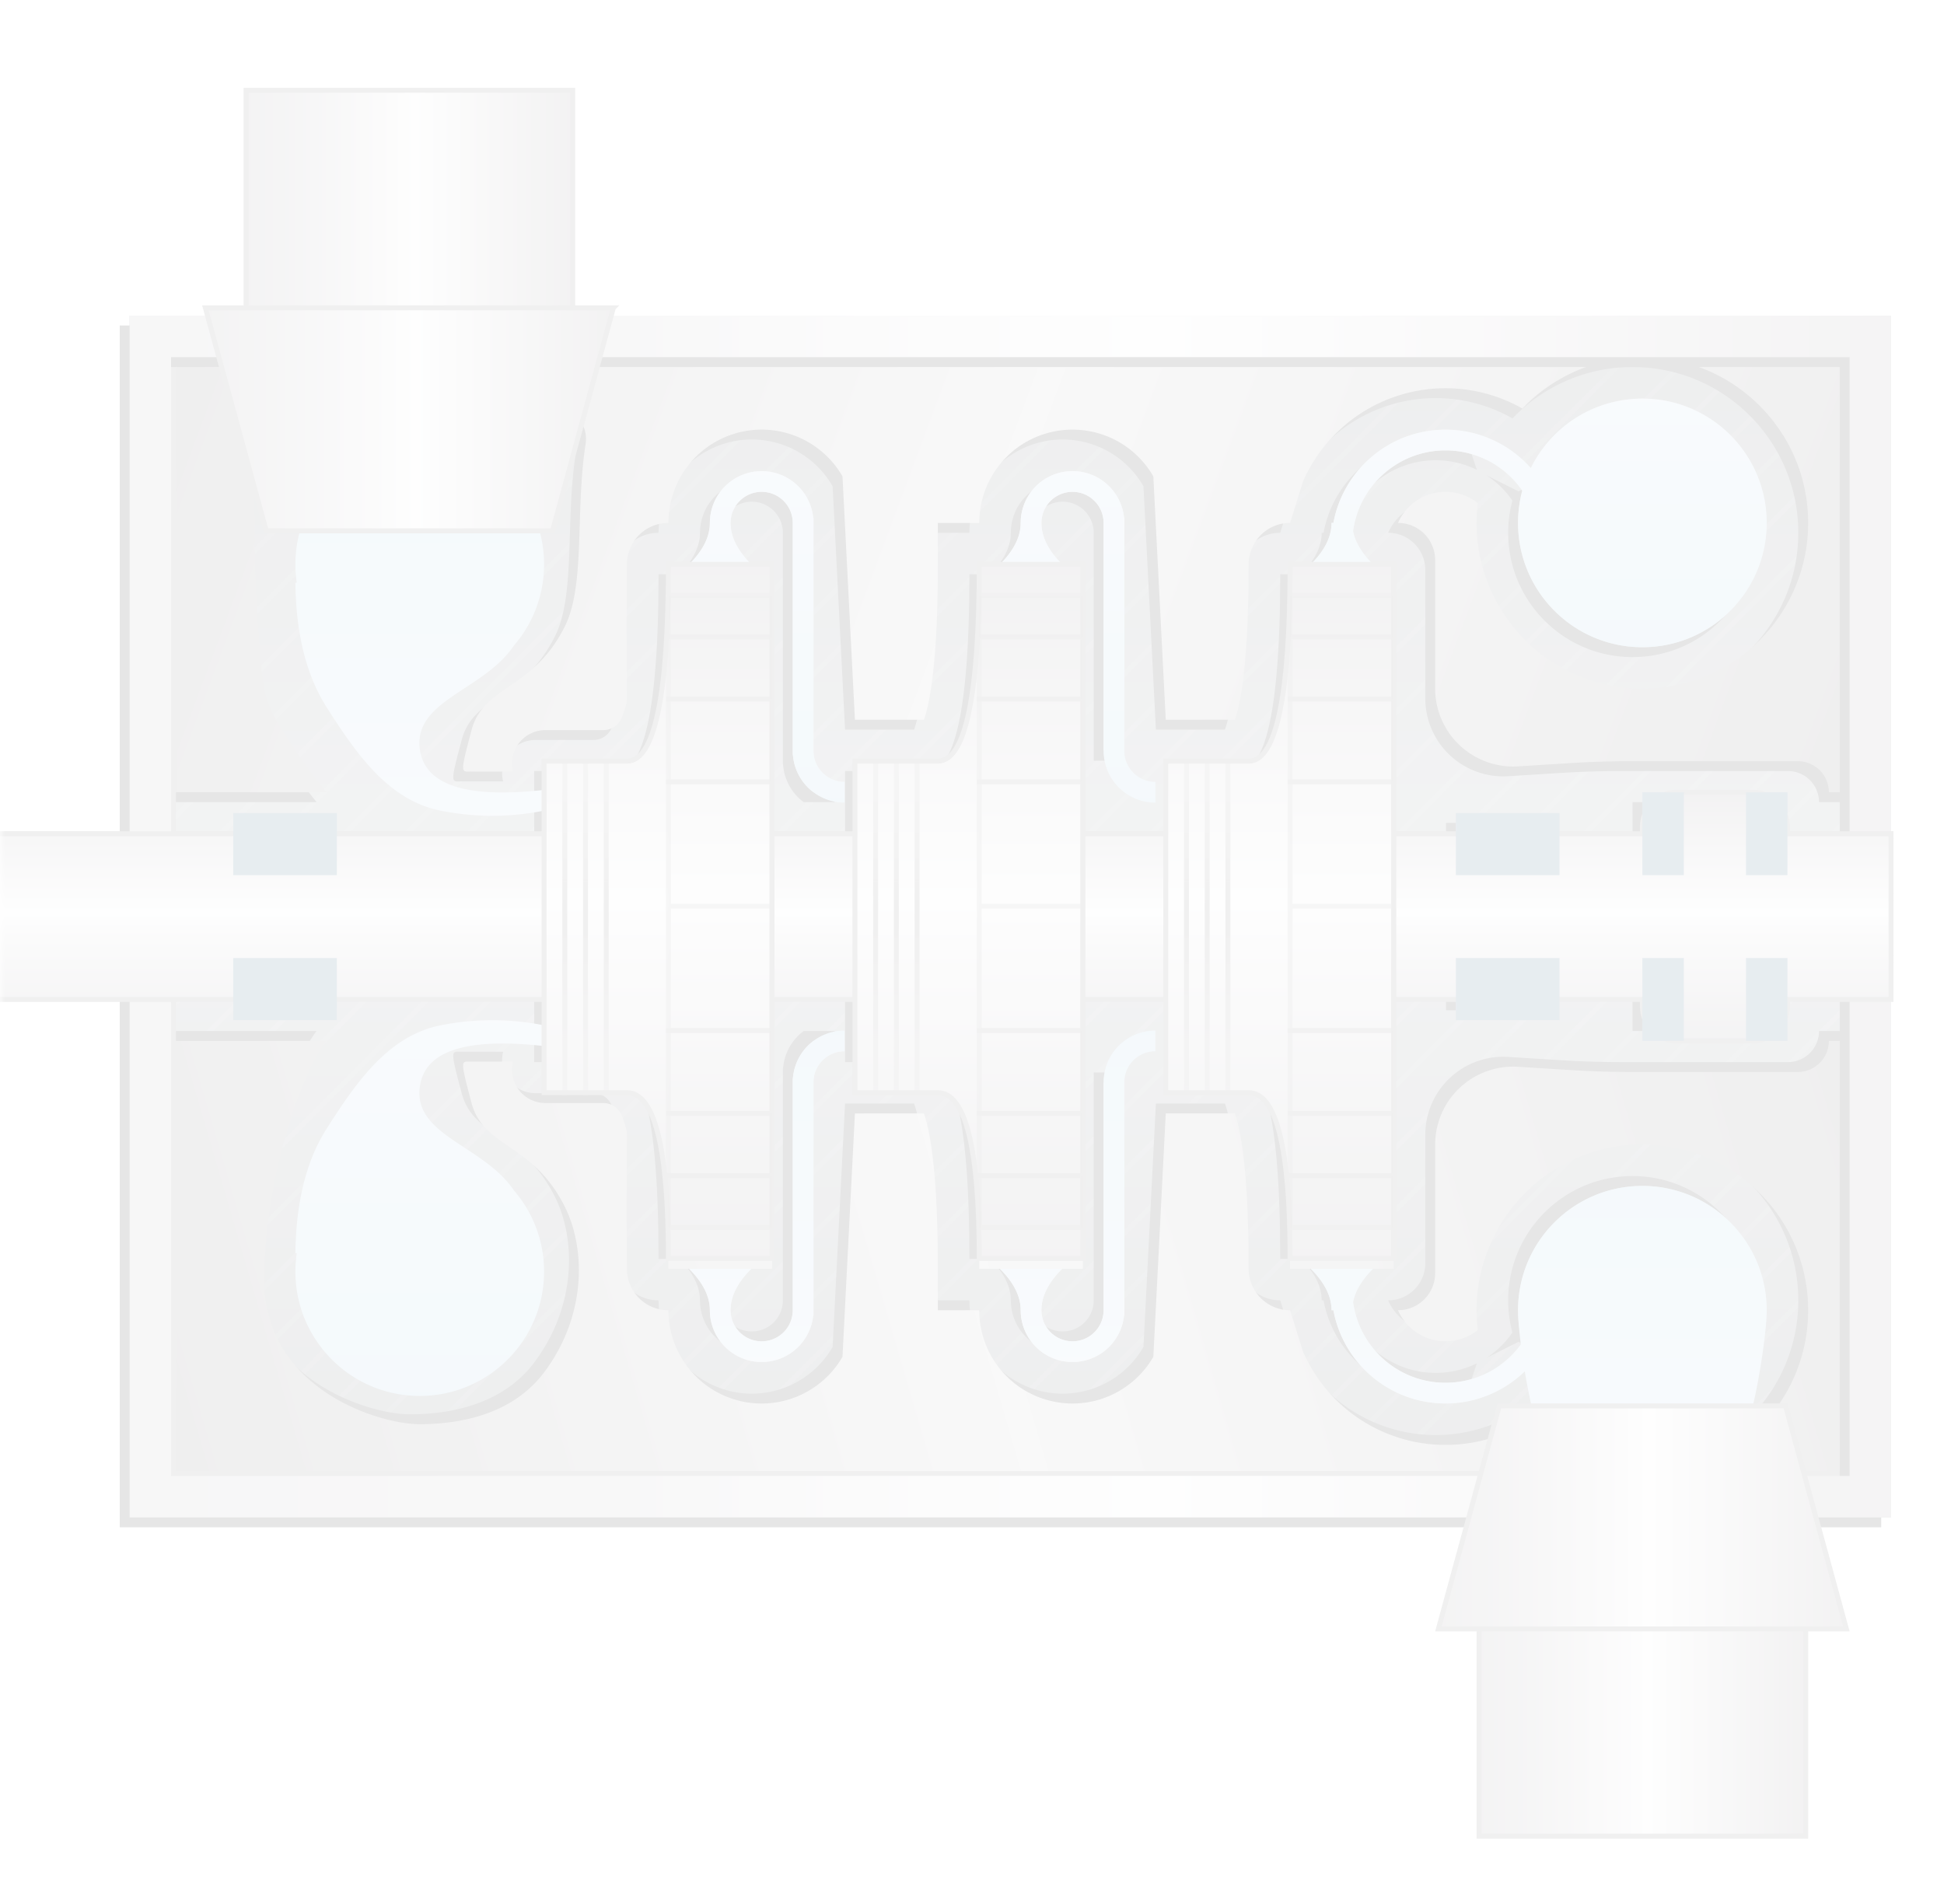 <svg width="197" height="193" xmlns="http://www.w3.org/2000/svg" xmlns:xlink="http://www.w3.org/1999/xlink"><defs><linearGradient x1="50.034%" y1="95.321%" x2="50.034%" y2="6.831%" id="c"><stop stop-color="#383F48" offset="0%"/><stop stop-color="#9FA4A8" offset="46.806%"/><stop stop-color="#3D434B" offset="100%"/></linearGradient><linearGradient x1="50%" y1="0%" x2="50%" y2="100%" id="y"><stop stop-color="#636262" stop-opacity=".401" offset="0%"/><stop stop-color="#636262" offset="46.746%"/><stop stop-color="#636262" stop-opacity=".4" offset="100%"/></linearGradient><linearGradient x1="0%" y1="45.675%" x2="100%" y2="56.707%" id="i"><stop stop-color="#5E5D5E" offset="0%"/><stop stop-color="#BEBEBE" offset="47.838%"/><stop stop-color="#5E5D5E" offset="100%"/></linearGradient><linearGradient x1="50%" y1="0%" x2="50%" y2="100%" id="x"><stop stop-color="#636262" stop-opacity=".4" offset="0%"/><stop stop-color="#636262" offset="46.746%"/><stop stop-color="#636262" stop-opacity=".4" offset="100%"/></linearGradient><linearGradient x1="0%" y1="45.675%" x2="100%" y2="54.325%" id="l"><stop stop-color="#5E5D5E" offset="0%"/><stop stop-color="#BEBEBE" offset="47.838%"/><stop stop-color="#5E5D5E" offset="100%"/></linearGradient><linearGradient x1="50.034%" y1="99.984%" x2="50.034%" y2="-.004%" id="w"><stop stop-color="#8B878D" offset="0%"/><stop stop-color="#9F9CA1" offset="13.66%"/><stop stop-color="#D9D8DA" offset="42.07%"/><stop stop-color="#F3F4F4" offset="51.52%"/><stop stop-color="#807B80" offset="100%"/></linearGradient><linearGradient x1=".453%" y1="50.403%" x2="99.615%" y2="50.403%" id="o"><stop stop-color="#AFACB1" offset="0%"/><stop stop-color="#BAB9BC" offset="28.499%"/><stop stop-color="#D9D8DA" offset="42.07%"/><stop stop-color="#F3F4F4" offset="58.437%"/><stop stop-color="#958F95" offset="100%"/></linearGradient><linearGradient x1="50.034%" y1="114.901%" x2="50.034%" y2="-16.677%" id="e"><stop stop-color="#363D43" offset="0%"/><stop stop-color="#82888D" offset="52.238%"/><stop stop-color="#363D43" offset="100%"/></linearGradient><linearGradient x1="50.034%" y1="99.984%" x2="50.034%" y2="-.004%" id="v"><stop stop-color="#8B878D" offset="0%"/><stop stop-color="#9F9CA1" offset="13.66%"/><stop stop-color="#D9D8DA" offset="42.07%"/><stop stop-color="#F3F4F4" offset="51.52%"/><stop stop-color="#807B80" offset="100%"/></linearGradient><linearGradient x1="50.034%" y1="99.984%" x2="50.034%" y2="-.004%" id="p"><stop stop-color="#8B878D" offset="0%"/><stop stop-color="#9F9CA1" offset="13.66%"/><stop stop-color="#D9D8DA" offset="42.07%"/><stop stop-color="#F3F4F4" offset="51.52%"/><stop stop-color="#807B80" offset="100%"/></linearGradient><linearGradient x1="50%" y1="0%" x2="50%" y2="100%" id="q"><stop stop-color="#BDD3EB" offset="0%"/><stop stop-color="#93C5DE" offset="100%"/></linearGradient><linearGradient x1="50%" y1="0%" x2="50%" y2="100%" id="r"><stop stop-color="#BDD3EB" offset="0%"/><stop stop-color="#93C5DE" offset="100%"/></linearGradient><linearGradient x1="50.034%" y1="99.984%" x2="50.034%" y2="-.004%" id="s"><stop stop-color="#8B878D" offset="0%"/><stop stop-color="#9F9CA1" offset="13.66%"/><stop stop-color="#D9D8DA" offset="42.07%"/><stop stop-color="#F3F4F4" offset="51.52%"/><stop stop-color="#807B80" offset="100%"/></linearGradient><linearGradient x1="50%" y1="0%" x2="50%" y2="100%" id="t"><stop stop-color="#BDD3EB" offset="0%"/><stop stop-color="#93C5DE" offset="100%"/></linearGradient><linearGradient x1="50%" y1="0%" x2="50%" y2="100%" id="u"><stop stop-color="#BDD3EB" offset="0%"/><stop stop-color="#93C5DE" offset="100%"/></linearGradient><path id="a" d="M0 0h197v273H0z"/><path d="M1062.285 127.05a5.251 5.251 0 015.197 4.499l.027.226h.026V155.4a3.15 3.15 0 002.671 3.114l.176.022.303.014v1.049l-3.148.001h.001-4.202v4.2l-23.1-.001v-7.349h8.4c2.586 0 3.978-5.674 4.175-17.022l.008-.512.016-2.416h2.1c1.203-1.203 1.89-2.406 2.059-3.61l.027-.24.025-.695a5.25 5.25 0 015.24-4.905zm31.5 0a5.251 5.251 0 015.197 4.499l.027.226h.026v23.624h-2.1V132.3a3.15 3.15 0 00-6.263-.48l-.022.177-.015.303c0 1.318.62 2.635 1.86 3.953l.24.247h2.1v27.3h-23.1v-7.35h8.4c2.587 0 3.979-5.674 4.176-17.022l.008-.512.016-2.416h2.1c1.203-1.203 1.89-2.406 2.059-3.61l.027-.24.025-.695a5.25 5.25 0 015.24-4.905zm37.8-4.2c1.151 0 2.263.168 3.312.482l.863 2.588a9.409 9.409 0 00-4.175-.97c-4.789 0-8.746 3.562-9.365 8.182.204 1.042.799 2.085 1.782 3.127l.233.241h2.1v27.298h6.3V161.7h10.5v2.098h8.4V159.6h4.2v.708a7.321 7.321 0 013.15-.708c1.016 0 1.983.206 2.863.578l.29.13-.003-.708h4.2v4.198l7 .001-67.9.001v-7.35h6.3c2.587 0 3.979-5.674 4.176-17.022l.008-.512.016-2.416h2.1c1.318-1.318 2.016-2.635 2.093-3.953l.007-.247h.19c.988-5.376 5.698-9.45 11.36-9.45zm45.15-11.55v48.299h-6.3l-.005-.179a3.15 3.15 0 00-2.965-2.965l-.178-.005h-16.83a100 100 0 00-4.991.125l-1.247.07-5.284.33a7.907 7.907 0 01-8.396-7.645l-.004-.246v-13.02a3.765 3.765 0 00-3.764-3.764 5.259 5.259 0 014.814-3.15c1.216 0 2.359.414 3.27 1.142a16.93 16.93 0 00-.12 2.008c0 9.278 7.522 16.8 16.8 16.8 9.279 0 16.8-7.522 16.8-16.8s-7.521-16.8-16.8-16.8c-4.349 0-8.4 1.668-11.44 4.495l-.29.277-.431.436a15.76 15.76 0 00-22.087 7.076l-.139.31-1.313 4.206-.21.005a4.2 4.2 0 00-3.985 3.985l-.005.21-.01 1.865c-.059 5.448-.384 9.548-.95 12.232a14.908 14.908 0 01-.378 1.467l-.062.186h-7l-1.259-24.667a9.45 9.45 0 00-17.6 3.83l-.02.27-.018.481-.014.136h-4.189v4.2l-.01 1.865c-.059 5.448-.384 9.548-.95 12.232a14.908 14.908 0 01-.378 1.467l-.062.186h-7l-1.259-24.667a9.45 9.45 0 00-17.6 3.83l-.02.27-.018.481-.014.136-.21.005a4.189 4.189 0 00-3.974 3.974l-.005.21v.011l-.01 1.865c-.059 5.448.01 8.635.01 11.785 0 .325-.175.947-.526 1.865a2 2 0 01-1.704 1.278l-.164.007h-5.876a3.38 3.38 0 00-3.321 4.013l.041.187h-4.263c-.993.013-1.132.287.063-4.2 1.22-4.58 6.205-4.01 9.45-10.5 2.1-4.2 2.249-11.002-2.1-16.8-3.15-4.2-8.4-5.25-12.6-5.25-4.2 0-15.785 3.596-15.75 14.7.035 10.938 4.096 21.29 6.206 24.03l.094.12h-19.95v-48.3h178.5zm-114.45 17.85a3.15 3.15 0 00-3.113 2.67l-.022.177-.015.303c0 1.318.62 2.635 1.86 3.953l.24.247h2.1v23.1h4.202l-.254-.201a5.248 5.248 0 01-1.72-2.845l-.052-.263-.068-.509-.008-.182v-23.3a3.15 3.15 0 00-3.15-3.15zm89.25-9.45c6.96 0 12.6 5.641 12.6 12.6s-5.64 12.6-12.6 12.6c-6.958 0-12.6-5.641-12.6-12.6 0-1.13.149-2.224.428-3.265a9.483 9.483 0 00-2.646-2.571l3.268 1.636 4.2-2.1v-3.15l-.549-.367a12.546 12.546 0 017.9-2.783z" id="k"/><path d="M1062.285 57.75a5.251 5.251 0 015.197 4.499l.027.226h.026V86.1a3.15 3.15 0 002.671 3.114l.176.022.303.014v1.05h-3.148l-.254-.201a5.248 5.248 0 01-1.72-2.845l-.052-.263-.068-.509-.008-.182V63a3.15 3.15 0 00-6.263-.48l-.022.177-.015.303c0 1.318.62 2.635 1.86 3.953l.24.247h2.1v27.3h-23.1v-7.35h8.4c2.587 0 3.979-5.674 4.176-17.022l.008-.512.016-2.416h2.1c1.203-1.203 1.89-2.406 2.059-3.61l.027-.24.025-.695a5.25 5.25 0 015.24-4.905zm69.3-4.2c1.151 0 2.263.168 3.312.482l.863 2.588a9.409 9.409 0 00-4.175-.97c-4.789 0-8.746 3.562-9.365 8.182.204 1.042.799 2.085 1.782 3.127l.233.241h2.1v27.298h6.3V92.4h10.5v2.098h8.4V90.3h4.2v.708a7.321 7.321 0 013.15-.708c1.016 0 1.983.206 2.863.578l.29.13-.003-.708h4.2v4.198l10.5.002h-105v-7.35h8.4c2.587 0 3.979-5.674 4.176-17.022l.008-.512.016-2.416h2.1c1.203-1.203 1.89-2.406 2.059-3.61l.027-.24.025-.695a5.25 5.25 0 0110.436-.406l.027.226h.026v23.624h-2.1V63a3.15 3.15 0 00-6.263-.48l-.022.177-.015.303c0 1.318.62 2.635 1.86 3.953l.24.247h2.1v27.3h10.5v-7.35h6.3c2.587 0 3.979-5.674 4.176-17.022l.008-.512.016-2.416h2.1c1.318-1.318 2.016-2.635 2.093-3.953l.007-.247h.19c.988-5.376 5.698-9.45 11.36-9.45zm45.15-11.55v48.299h-6.3l-.005-.179a3.15 3.15 0 00-2.965-2.965l-.178-.005h-16.83a100 100 0 00-4.991.125l-1.247.07-5.284.33a7.907 7.907 0 01-8.396-7.645l-.004-.246v-13.02a3.765 3.765 0 00-3.764-3.764 5.259 5.259 0 014.814-3.15c1.216 0 2.359.414 3.27 1.142a16.93 16.93 0 00-.12 2.008c0 9.278 7.522 16.8 16.8 16.8 9.279 0 16.8-7.522 16.8-16.8s-7.521-16.8-16.8-16.8c-4.349 0-8.4 1.668-11.44 4.495l-.29.277-.431.436a15.76 15.76 0 00-22.087 7.076l-.139.31-1.313 4.206-.21.005a4.2 4.2 0 00-3.985 3.985l-.005.21-.01 1.865c-.059 5.448-.384 9.548-.95 12.232a14.909 14.909 0 01-.378 1.467l-.062.186h-7l-1.259-24.667a9.45 9.45 0 00-17.6 3.83l-.02.27-.018.481-.014.136h-4.189v4.2l-.01 1.865c-.059 5.448-.384 9.548-.95 12.232a14.909 14.909 0 01-.378 1.467l-.062.186h-7l-1.259-24.667a9.45 9.45 0 00-17.6 3.83l-.02.27-.018.481-.014.136-.21.005a4.189 4.189 0 00-3.974 3.974l-.005.21v.011l-.01 1.865c-.059 5.448.01 8.635.01 11.785 0 .325-.175.947-.526 1.865a2 2 0 01-1.704 1.278l-.164.007h-5.876a3.38 3.38 0 00-3.321 4.013l.041.187h-4.263c-.993.013-1.132.287.063-4.2 1.22-4.58 6.205-4.01 9.45-10.5 2.1-4.2 1.05-11.55 2.1-18.466.315-2.071-1.108-3.225-2.472-3.884a5.245 5.245 0 00-1.27-.419 11.936 11.936 0 00-1.453-.19l-.29-.022-.852-.048c-.37-.016-.775-.03-1.217-.04l-.338-.008-1.227-.017-2.539-.003c-3.434.02-8.02.118-13.766.298l-.695.022-1.296.044a6.398 6.398 0 00-6.181 6.398c.034 10.89.341 18.172.963 22.097l.037.227.129.706c.513 2.546 3.907 7.244 6.011 9.851l.206.254h-19.95V42h178.5zm-25.2 8.4c6.96 0 12.6 5.641 12.6 12.6s-5.64 12.6-12.6 12.6c-6.958 0-12.6-5.641-12.6-12.6 0-1.13.149-2.224.428-3.265a9.483 9.483 0 00-2.646-2.571l3.268 1.636 4.2-2.1v-3.15l-.549-.367a12.546 12.546 0 017.9-2.783z" id="h"/><path id="d" d="M.72 0H178.5v121.8H0z"/><path d="M998.235 42h178.5v121.8h-178.5V42zm4.2 4.2v113.4h170.1V46.2h-170.1z" id="n"/><filter x="-5.9%" y="-7%" width="110.6%" height="115.6%" filterUnits="objectBoundingBox" id="m"><feOffset dx="-1" dy="1" in="SourceAlpha" result="shadowOffsetOuter1"/><feGaussianBlur stdDeviation="3" in="shadowOffsetOuter1" result="shadowBlurOuter1"/><feColorMatrix values="0 0 0 0 0 0 0 0 0 0 0 0 0 0 0 0 0 0 0.231 0" in="shadowBlurOuter1"/></filter><filter x="-5.9%" y="-16.2%" width="110.6%" height="136.2%" filterUnits="objectBoundingBox" id="j"><feOffset dx="-1" dy="1" in="SourceAlpha" result="shadowOffsetOuter1"/><feGaussianBlur stdDeviation="3" in="shadowOffsetOuter1" result="shadowBlurOuter1"/><feColorMatrix values="0 0 0 0 0 0 0 0 0 0 0 0 0 0 0 0 0 0 0.231 0" in="shadowBlurOuter1"/></filter><filter x="-5.9%" y="-16.2%" width="110.6%" height="136.2%" filterUnits="objectBoundingBox" id="g"><feOffset dx="-1" dy="1" in="SourceAlpha" result="shadowOffsetOuter1"/><feGaussianBlur stdDeviation="3" in="shadowOffsetOuter1" result="shadowBlurOuter1"/><feColorMatrix values="0 0 0 0 0 0 0 0 0 0 0 0 0 0 0 0 0 0 0.231 0" in="shadowBlurOuter1"/></filter></defs><g transform="translate(0 -10)" fill="none" fill-rule="evenodd"><mask id="b" fill="#fff"><use xlink:href="#a"/></mask><g opacity=".1" mask="url(#b)"><path fill="url(#c)" fill-rule="nonzero" d="M998.235 42h178.5v121.8h-178.5z" transform="translate(-985.1)"/><g transform="translate(13.135 42)"><mask id="f" fill="#fff"><use xlink:href="#d"/></mask><use fill="url(#e)" fill-rule="nonzero" xlink:href="#d"/><g opacity=".603"><g opacity=".148" mask="url(#f)" stroke="#FFF" stroke-linecap="square" stroke-width=".5"><path d="M-537.6 184.8l897.75-899.85M-537.6 191.1l897.75-899.85M-537.6 197.4l897.75-899.85M-537.6 203.7l897.75-899.85M-537.6 210l897.75-899.85M-537.6 216.3l897.75-899.85M-537.6 222.6l897.75-899.85M-537.6 228.9l897.75-899.85M-537.6 235.2l897.75-899.85M-537.6 241.5l897.75-899.85M-537.6 247.8l897.75-899.85M-537.6 254.1l897.75-899.85M-537.6 260.4l897.75-899.85M-537.6 266.7l897.75-899.85M-537.6 273l897.75-899.85M-537.6 279.3l897.75-899.85M-537.6 285.6l897.75-899.85M-537.6 291.9l897.75-899.85M-537.6 298.2l897.75-899.85M-537.6 304.5l897.75-899.85M-537.6 310.8l897.75-899.85M-537.6 317.1l897.75-899.85M-537.6 323.4l897.75-899.85M-537.6 329.7l897.75-899.85M-537.6 336l897.75-899.85M-537.6 342.3l897.75-899.85M-537.6 348.6l897.75-899.85M-537.6 354.9l897.75-899.85M-537.6 361.2l897.75-899.85M-537.6 367.5l897.75-899.85M-537.6 373.8l897.75-899.85M-537.6 380.1l897.75-899.85M-537.6 386.4l897.75-899.85M-537.6 392.7l897.75-899.85M-537.6 399l897.75-899.85M-537.6 405.3l897.75-899.85M-537.6 411.6l897.75-899.85M-537.6 417.9l897.75-899.85M-537.6 424.2l897.75-899.85M-537.6 430.5l897.75-899.85M-537.6 436.8l897.75-899.85M-537.6 443.1l897.75-899.85M-537.6 449.4l897.75-899.85M-537.6 455.7l897.75-899.85M-537.6 462l897.75-899.85M-537.6 468.3l897.75-899.85M-537.6 474.6l897.75-899.85M-537.6 480.9l897.75-899.85M-537.6 487.2l897.75-899.85M-537.6 493.5l897.75-899.85M-537.6 499.8l897.75-899.85M-537.6 506.1l897.75-899.85M-537.6 512.4l897.75-899.85M-537.6 518.7l897.75-899.85M-537.6 525l897.75-899.85M-537.6 531.3l897.75-899.85M-537.6 537.6l897.75-899.85M-537.6 543.9l897.75-899.85M-537.6 550.2l897.75-899.85M-537.6 556.5l897.75-899.85M-537.6 562.8l897.75-899.85M-537.6 569.1l897.75-899.85M-537.6 575.4l897.75-899.85M-537.6 581.7l897.75-899.85M-537.6 588l897.75-899.85M-537.6 594.3l897.75-899.85M-537.6 600.6l897.75-899.85M-537.6 606.9l897.75-899.85M-537.6 613.2l897.75-899.85M-537.6 619.5l897.75-899.85M-537.6 625.8l897.75-899.85M-537.6 632.1l897.75-899.85M-537.6 638.4l897.75-899.85M-537.6 644.7l897.75-899.85M-537.6 651l897.75-899.85M-537.6 657.3l897.75-899.85M-537.6 663.6l897.75-899.85M-537.6 669.9l897.75-899.85M-537.6 676.2l897.75-899.85M-537.6 682.5l897.75-899.85M-537.6 688.8l897.75-899.85M-537.6 695.1l897.75-899.85M-537.6 701.4l897.75-899.85M-537.6 707.7l897.75-899.85M-537.6 714l897.75-899.85M-537.6 720.3l897.75-899.85M-537.6 726.6l897.75-899.85M-537.6 732.9l897.75-899.85M-537.6 739.2l897.75-899.85M-537.6 745.5l897.75-899.85M-537.6 751.8l897.75-899.85M-537.6 758.1l897.75-899.85M-537.6 764.4l897.75-899.85M-537.6 770.7l897.75-899.85M-537.6 777l897.75-899.85M-537.6 783.3l897.75-899.85M-537.6 789.6l897.75-899.85M-537.6 795.9l897.75-899.85M-537.6 802.2L360.15-97.65M-537.6 808.5L360.15-91.35M-537.6 814.8L360.15-85.05M-537.6 821.1L360.15-78.75M-537.6 827.4L360.15-72.45M-537.6 833.7L360.15-66.15M-537.6 840L360.15-59.85M-537.6 846.3L360.15-53.55M-537.6 852.6L360.15-47.25M-537.6 858.9L360.15-40.95M-537.6 865.2L360.15-34.65M-537.6 871.5L360.15-28.35M-537.6 877.8L360.15-22.05M-537.6 884.1L360.15-15.75M-537.6 890.4L360.15-9.45M-537.6 896.7L360.15-3.15M-537.6 903L360.15 3.15M-537.6 909.3L360.15 9.45M-537.6 915.6L360.15 15.75M-537.6 921.9L360.15 22.05M-537.6 928.2L360.15 28.35M-537.6 934.5L360.15 34.65M-537.6 940.8L360.15 40.95M-537.6 947.1L360.15 47.25M-537.6 953.4L360.15 53.55M-537.6 959.7L360.15 59.85M-537.6 966L360.15 66.15M-537.6 972.3L360.15 72.45M-537.6 978.6L360.15 78.75M-537.6 984.9L360.15 85.05M-537.6 991.2L360.15 91.35M-537.6 997.5L360.15 97.65M-537.6 1003.8l897.75-899.85M-537.6 1010.1l897.75-899.85M-537.6 1016.4l897.75-899.85M-537.6 1022.7l897.75-899.85M-537.6 1029l897.75-899.85M-537.6 1035.3l897.75-899.85M-537.6 1041.6l897.75-899.85M-537.6 1047.9l897.75-899.85M-537.6 1054.2l897.75-899.85M-537.6 1060.5l897.75-899.85"/></g></g></g><g fill-rule="nonzero" transform="translate(-985.1)"><use fill="#000" filter="url(#g)" xlink:href="#h"/><use fill="url(#i)" xlink:href="#h"/></g><g fill-rule="nonzero" transform="matrix(1 0 0 -1 -985.1 275.1)"><use fill="#000" filter="url(#j)" xlink:href="#k"/><use fill="url(#l)" xlink:href="#k"/></g><path stroke="#636262" stroke-width=".5" d="M17.585 46.45h169.6v112.9h-169.6z"/><g fill-rule="nonzero" transform="translate(-985.1)"><use fill="#000" filter="url(#m)" xlink:href="#n"/><use fill="url(#o)" xlink:href="#n"/></g><path d="M1162.835 168.25h-22.6v33.1h22.6v-33.1z" stroke="#636262" stroke-width=".5" fill="url(#p)" fill-rule="nonzero" transform="rotate(90 658.985 -307.75)"/><path d="M1037.885 13.9h-22.6V47h22.6V13.9z" stroke="#636262" stroke-width=".5" fill="url(#p)" fill-rule="nonzero" transform="rotate(90 534.035 -462.1)"/><path d="M1040.235 113.925v2.1c-7.966-.888-12.166.512-12.6 4.2-.578 4.914 6.5 5.88 9.56 10.451a12.556 12.556 0 013.04 8.21c0 6.96-5.64 12.6-12.6 12.6-6.958 0-12.6-5.64-12.6-12.6 0-.629.046-1.247.136-1.852a6.712 6.712 0 01-.136-.009c.062-5.196 1.112-9.396 3.15-12.6 3.058-4.806 6.3-9.45 11.55-10.5 3.5-.7 7-.7 10.5 0z" fill="url(#q)" transform="translate(-985.1)"/><path d="M1040.235 55.125v2.1c-7.966-.888-12.166.512-12.6 4.2-.578 4.914 6.5 5.88 9.56 10.451a12.556 12.556 0 013.04 8.21c0 6.96-5.64 12.6-12.6 12.6-6.958 0-12.6-5.64-12.6-12.6 0-.629.046-1.247.136-1.852a6.71 6.71 0 01-.136-.009c.062-5.196 1.112-9.396 3.15-12.6 3.058-4.806 6.3-9.45 11.55-10.5 3.5-.7 7-.7 10.5 0z" fill="url(#q)" transform="matrix(1 0 0 -1 -985.1 147.286)"/><path d="M1062.285 57.75a5.25 5.25 0 015.224 4.725h.026V86.1a3.15 3.15 0 003.15 3.15v2.1a5.25 5.25 0 01-5.221-4.698 2.06 2.06 0 01-.029-.352V63a3.15 3.15 0 00-6.3 0c0 1.4.7 2.8 2.1 4.2h-6.3c1.4-1.4 2.1-2.8 2.1-4.2l.005-.216a5.25 5.25 0 015.245-5.034z" fill="url(#r)" transform="translate(-985.1)"/><path d="M1015.285 31.827v41.346l22.6-6.164V37.991l-22.6-6.164z" stroke="#636262" stroke-width=".5" fill="url(#s)" fill-rule="nonzero" transform="rotate(90 534.035 -440.05)"/><path d="M1093.785 57.75a5.25 5.25 0 015.224 4.725h.026V86.1a3.15 3.15 0 003.15 3.15v2.1a5.25 5.25 0 01-5.221-4.698 2.06 2.06 0 01-.029-.352V63a3.15 3.15 0 00-6.3 0c0 1.4.7 2.8 2.1 4.2h-6.3c1.4-1.4 2.1-2.8 2.1-4.2l.005-.216a5.25 5.25 0 015.245-5.034z" fill="url(#r)" transform="translate(-985.1)"/><path d="M1151.535 50.4c6.96 0 12.6 5.641 12.6 12.6s-5.64 12.6-12.6 12.6c-6.958 0-12.6-5.641-12.6-12.6 0-1.13.15-2.225.428-3.267a9.436 9.436 0 00-7.778-4.083c-4.79 0-8.748 3.564-9.366 8.185.222 1.122.895 2.243 2.016 3.365h-6.3c1.4-1.4 2.1-2.8 2.1-4.2h.19c.988-5.376 5.699-9.45 11.36-9.45 3.438 0 6.526 1.502 8.642 3.886a12.602 12.602 0 0111.308-7.036z" fill="url(#t)" transform="translate(-985.1)"/><path d="M1062.285 114.45a5.25 5.25 0 015.224 4.725h.026V142.8a3.15 3.15 0 003.15 3.15v2.1a5.25 5.25 0 01-5.221-4.698 2.06 2.06 0 01-.029-.352v-23.3a3.15 3.15 0 00-6.3 0c0 1.4.7 2.8 2.1 4.2h-6.3c1.4-1.4 2.1-2.8 2.1-4.2l.005-.216a5.25 5.25 0 015.245-5.034zM1093.785 114.45a5.25 5.25 0 015.224 4.725h.026V142.8a3.15 3.15 0 003.15 3.15v2.1a5.25 5.25 0 01-5.221-4.698 2.06 2.06 0 01-.029-.352v-23.3a3.15 3.15 0 00-6.3 0c0 1.4.7 2.8 2.1 4.2h-6.3c1.4-1.4 2.1-2.8 2.1-4.2l.005-.216a5.25 5.25 0 015.245-5.034z" fill="url(#r)" transform="matrix(1 0 0 -1 -985.1 262.5)"/><path d="M1160.985 131.152c1.618 2.119 3.15 11.828 3.15 14.7 0 6.958-5.64 12.6-12.6 12.6-6.958 0-12.6-5.642-12.6-12.6 0-.778.102-2.022.284-3.47a9.434 9.434 0 00-7.634-3.88c-4.79 0-8.748 3.564-9.366 8.185.222 1.121.895 2.243 2.016 3.365h-6.3c1.4-1.4 2.1-2.8 2.1-4.2h.19c.988-5.377 5.699-9.45 11.36-9.45 3.122 0 5.955 1.238 8.034 3.251.585-3.507 1.487-7.259 2.466-8.501 2.308-2.929 5.433 2.1 9.45 2.1 4.087 0 7.148-5.116 9.45-2.1z" fill="url(#u)" transform="matrix(1 0 0 -1 -985.1 288.652)"/><path d="M1140.235 143.127v41.346l22.6-6.164v-29.018l-22.6-6.164z" stroke="#636262" stroke-width=".5" fill="url(#s)" fill-rule="nonzero" transform="matrix(0 -1 -1 0 330.235 1315.335)"/><path d="M470.4 27.299V26.6a3.5 3.5 0 013.5-3.5h7.7a3.5 3.5 0 013.5 3.5v.699l10.5.001v16.8l-10.5-.001v.701a3.5 3.5 0 01-3.5 3.5h-7.7a3.5 3.5 0 01-3.5-3.5v-.701H279.3v.701a3.5 3.5 0 01-3.5 3.5h-7.7a3.5 3.5 0 01-3.5-3.5v-.701L0 44.1V27.3l264.6-.001V26.6a3.5 3.5 0 013.5-3.5h7.7a3.5 3.5 0 013.5 3.5v.699h191.1z" stroke="#636262" stroke-width=".5" fill="url(#v)" fill-rule="nonzero" transform="translate(-303.965 67.2)"/><path d="M181.135 90.3v8.4h-4.2v-8.4h4.2zm-10.5 0v8.4h-4.2v-8.4h4.2zM181.135 115.5v-8.4h-4.2v8.4h4.2zm-10.5 0v-8.4h-4.2v8.4h4.2zM23.635 92.4h10.5v6.3h-10.5zM23.635 107.1h10.5v6.3h-10.5zM147.535 92.4h10.5v6.3h-10.5zM147.535 107.1h10.5v6.3h-10.5z" fill="#0F436B"/><g stroke-width=".5"><path d="M12.6 0h10.5v70.35H12.6c0-11.2-1.4-16.8-4.2-16.8H0v-33.6H8.4c2.8 0 4.2-6.65 4.2-19.95z" stroke="#636262" fill="url(#w)" fill-rule="nonzero" transform="translate(118.135 67.2)"/><path stroke="#636262" fill-opacity=".04" fill="#000" opacity=".5" d="M130.735 89.25h10.5v12.6h-10.5zM130.735 101.85h10.5v12.6h-10.5z"/><path stroke="#636262" fill-opacity=".06" fill="#000" opacity=".5" d="M130.735 80.85h10.5v8.4h-10.5zM130.735 114.45h10.5v8.4h-10.5z"/><path stroke="#636262" fill-opacity=".08" fill="#000" opacity=".5" d="M130.735 74.55h10.5v6.3h-10.5zM130.735 122.85h10.5v6.3h-10.5z"/><path stroke="#636262" fill-opacity=".104" fill="#000" opacity=".5" d="M130.735 70.35h10.5v4.2h-10.5z"/><path stroke="#636262" fill-opacity=".1" fill="#000" opacity=".7" d="M130.735 129.15h10.5v5.25h-10.5z"/><path stroke="url(#x)" stroke-linecap="square" d="M2.1 53.55v-33.6M4.2 53.55v-33.6M6.3 53.55v-33.6" transform="translate(118.135 67.2)"/><path stroke="url(#y)" stroke-linecap="square" d="M8.4 53.55v-33.6" transform="translate(118.135 67.2)"/></g><g stroke-width=".5"><path d="M12.6 0h10.5v70.35H12.6c0-11.2-1.4-16.8-4.2-16.8H0v-33.6H8.4c2.8 0 4.2-6.65 4.2-19.95z" stroke="#636262" fill="url(#w)" fill-rule="nonzero" transform="translate(86.635 67.2)"/><path stroke="#636262" fill-opacity=".04" fill="#000" opacity=".5" d="M99.235 89.25h10.5v12.6h-10.5zM99.235 101.85h10.5v12.6h-10.5z"/><path stroke="#636262" fill-opacity=".06" fill="#000" opacity=".5" d="M99.235 80.85h10.5v8.4h-10.5zM99.235 114.45h10.5v8.4h-10.5z"/><path stroke="#636262" fill-opacity=".08" fill="#000" opacity=".5" d="M99.235 74.55h10.5v6.3h-10.5zM99.235 122.85h10.5v6.3h-10.5z"/><path stroke="#636262" fill-opacity=".104" fill="#000" opacity=".5" d="M99.235 70.35h10.5v4.2h-10.5z"/><path stroke="#636262" fill-opacity=".1" fill="#000" opacity=".7" d="M99.235 129.15h10.5v5.25h-10.5z"/><path stroke="url(#x)" stroke-linecap="square" d="M2.1 53.55v-33.6M4.2 53.55v-33.6M6.3 53.55v-33.6" transform="translate(86.635 67.2)"/><path stroke="url(#y)" stroke-linecap="square" d="M8.4 53.55v-33.6" transform="translate(86.635 67.2)"/></g><g stroke-width=".5"><path d="M12.6 0h10.5v70.35H12.6c0-11.2-1.4-16.8-4.2-16.8H0v-33.6H8.4c2.8 0 4.2-6.65 4.2-19.95z" stroke="#636262" fill="url(#w)" fill-rule="nonzero" transform="translate(55.135 67.2)"/><path stroke="#636262" fill-opacity=".04" fill="#000" opacity=".5" d="M67.735 89.25h10.5v12.6h-10.5zM67.735 101.85h10.5v12.6h-10.5z"/><path stroke="#636262" fill-opacity=".06" fill="#000" opacity=".5" d="M67.735 80.85h10.5v8.4h-10.5zM67.735 114.45h10.5v8.4h-10.5z"/><path stroke="#636262" fill-opacity=".08" fill="#000" opacity=".5" d="M67.735 74.55h10.5v6.3h-10.5zM67.735 122.85h10.5v6.3h-10.5z"/><path stroke="#636262" fill-opacity=".104" fill="#000" opacity=".5" d="M67.735 70.35h10.5v4.2h-10.5z"/><path stroke="#636262" fill-opacity=".1" fill="#000" opacity=".7" d="M67.735 129.15h10.5v5.25h-10.5z"/><path stroke="url(#x)" stroke-linecap="square" d="M2.1 53.55v-33.6M4.2 53.55v-33.6M6.3 53.55v-33.6" transform="translate(55.135 67.2)"/><path stroke="url(#y)" stroke-linecap="square" d="M8.4 53.55v-33.6" transform="translate(55.135 67.2)"/></g></g></g></svg>